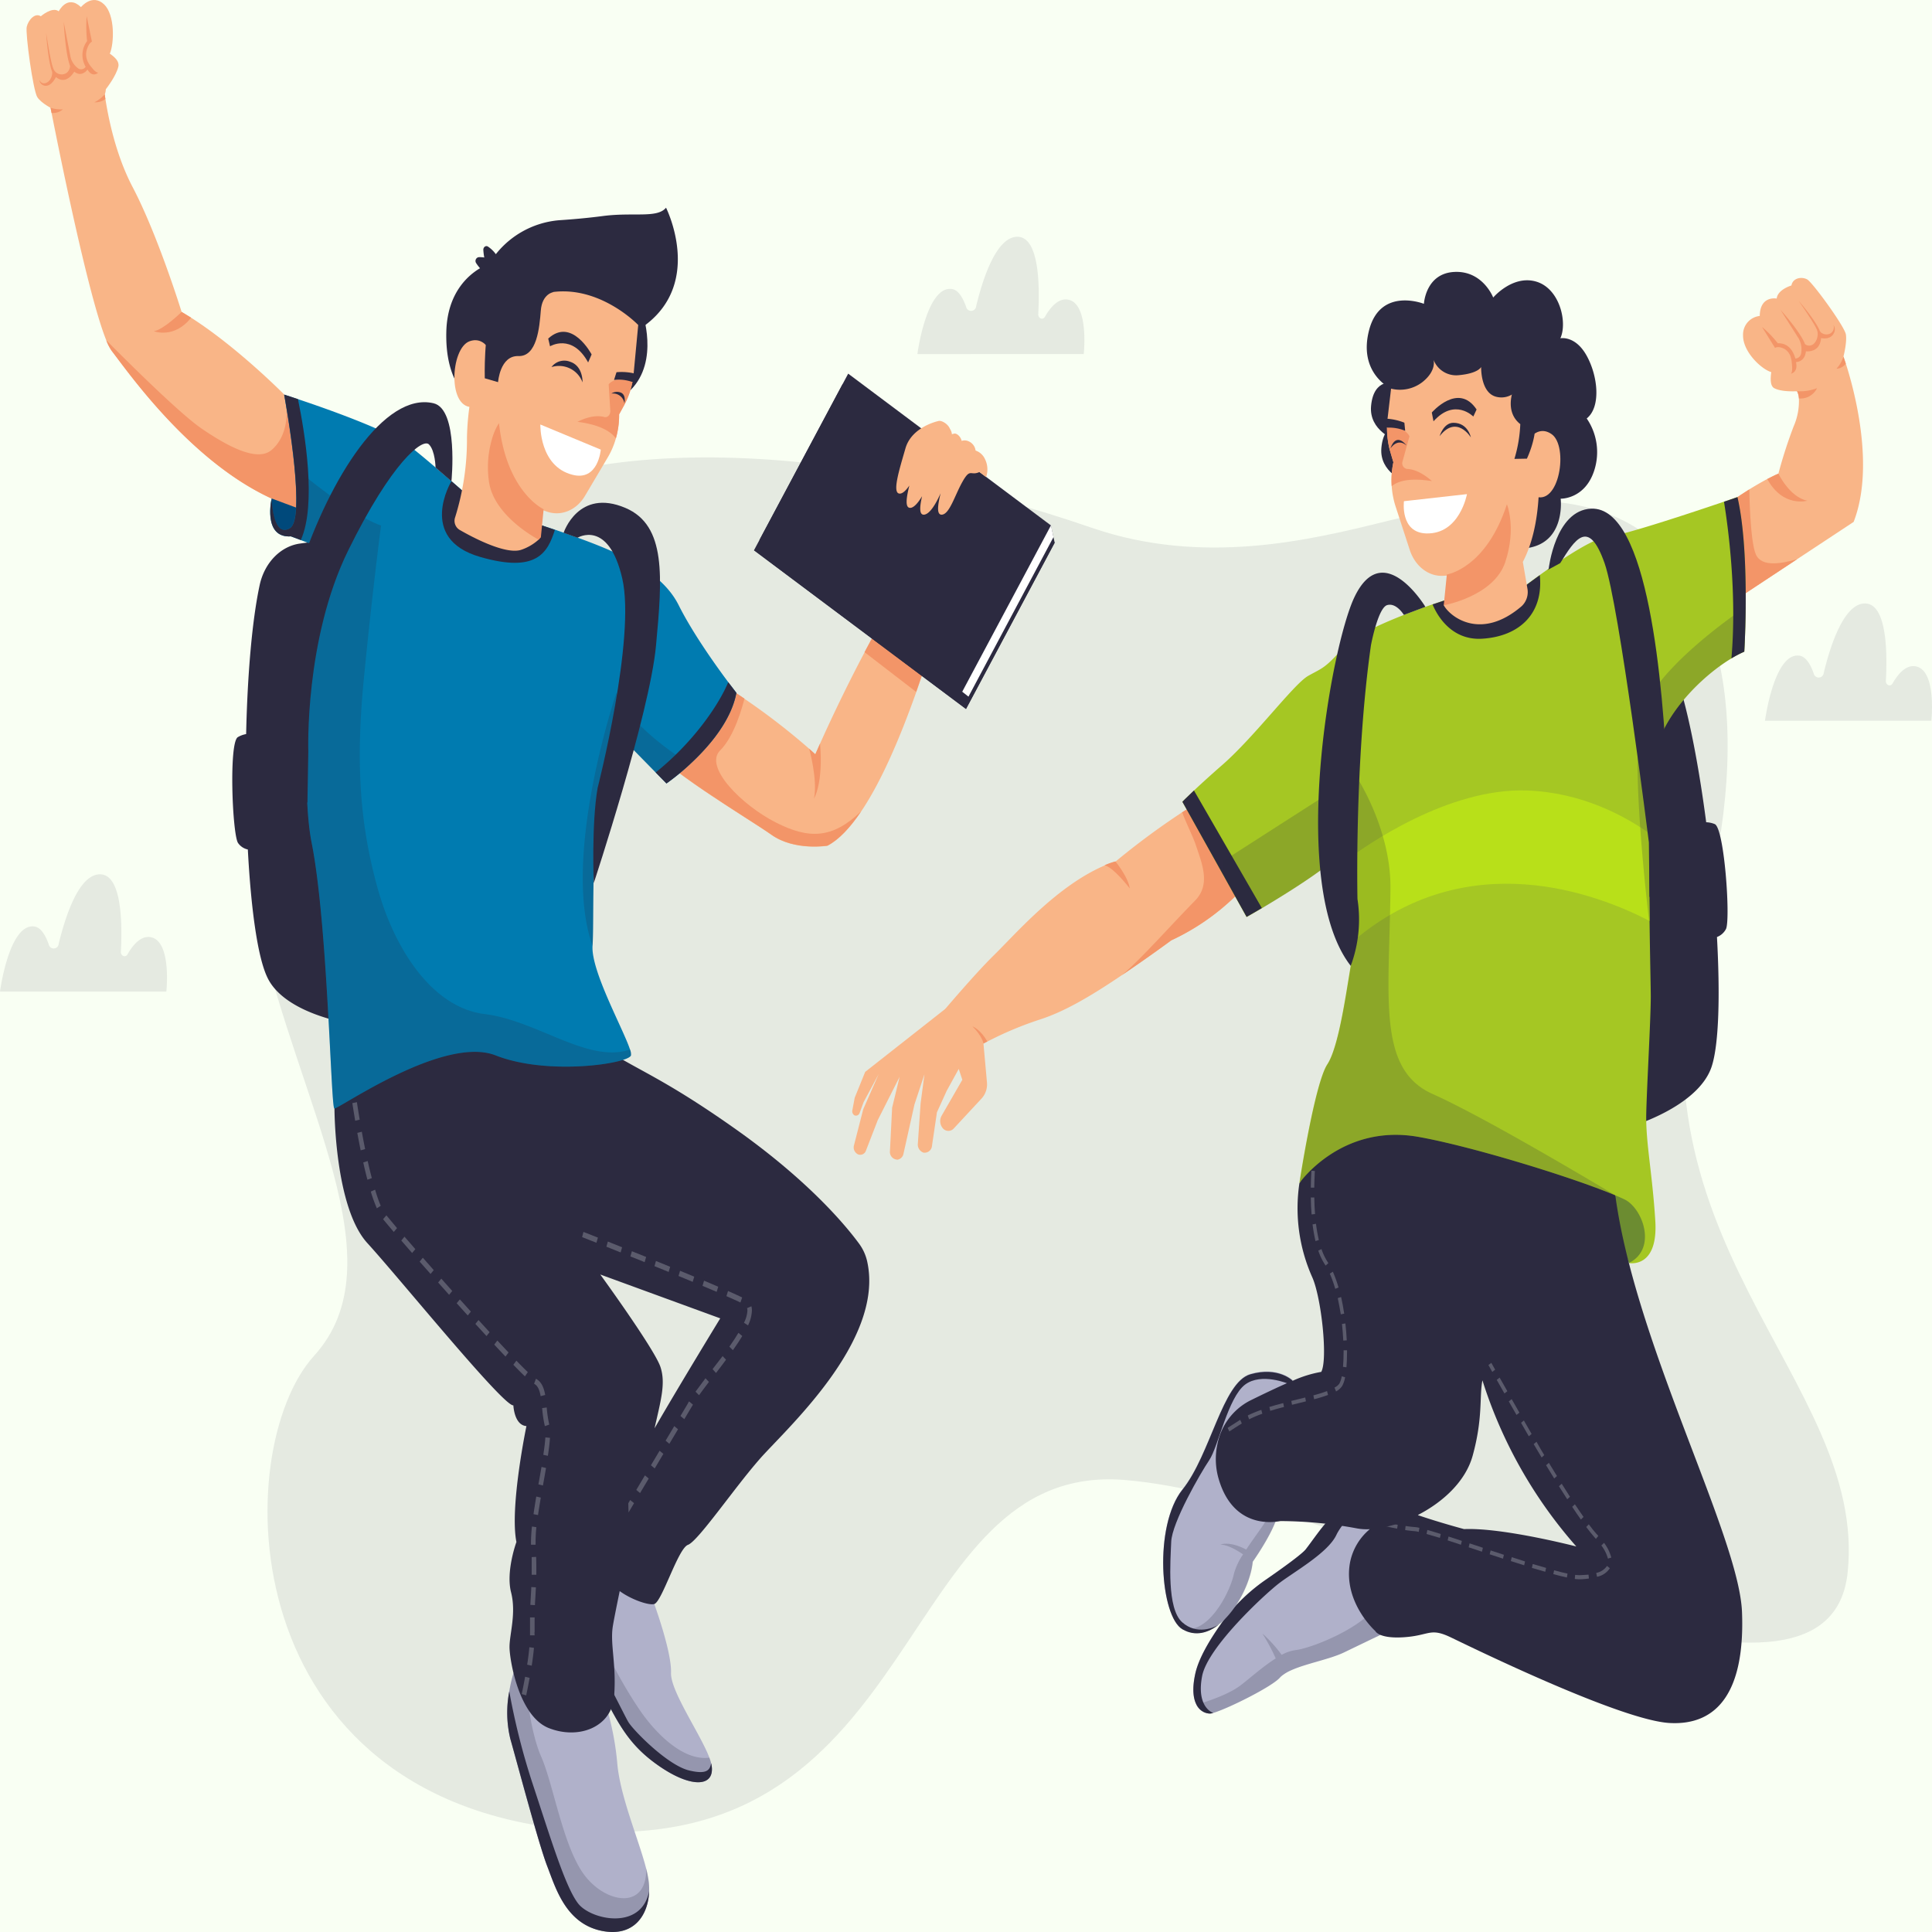 <svg xmlns="http://www.w3.org/2000/svg" viewBox="0 0 500 500"><defs><style>.cls-1{fill:#f9fff3;}.cls-2,.cls-5,.cls-7{fill:#2c2a40;}.cls-2{opacity:0.1;}.cls-3{fill:#f9b587;}.cls-4{fill:#f39568;}.cls-6{fill:#b0b1ca;}.cls-7{opacity:0.2;}.cls-8{fill:#6c8c31;}.cls-9{fill:none;}.cls-10{fill:#5b5b6c;}.cls-11{fill:#a5c723;}.cls-12{fill:#b8e019;}.cls-13{fill:#fff;}.cls-14{fill:#00497b;}.cls-15{fill:#007bb0;}</style></defs><g id="BACKGROUND"><rect class="cls-1" width="500" height="500"/></g><g id="OBJECTS"><path class="cls-2" d="M445,171.69c-10.63-48.91-49.43-45.87-86.19-36.8-19.77,4.89-47.46,11.64-76.36,1.67-62.19-21.48-133.71-26.84-169,0S57.1,195.73,67.26,240.91s36,85.79,14,110S59.69,466.63,150,473.76s81.33-95.52,141-90.75,182,74.25,187.18,23.87-61.23-86.31-37.43-170C445.4,220.31,449.87,194.05,445,171.69Z"/><path class="cls-2" d="M237.42,91.64s2.31-17.55,8.8-16.86c1.8.19,3,2.34,3.82,4.66a1.31,1.31,0,0,0,2.58-.16c1.71-7.12,5.23-18,10.67-18,5.63,0,5.82,12.44,5.41,20-.06,1.14,1.19,1.64,1.73.7,1.48-2.59,3.65-5.08,6.29-4.36,5.13,1.41,3.75,14,3.75,14Z"/><path class="cls-2" d="M0,256.62s2.31-17.55,8.8-16.86c1.79.19,3,2.35,3.82,4.66a1.3,1.3,0,0,0,2.57-.15c1.72-7.13,5.23-18,10.68-18,5.63,0,5.81,12.45,5.41,20-.07,1.14,1.18,1.65,1.73.7,1.48-2.59,3.65-5.08,6.28-4.36,5.14,1.41,3.76,14,3.76,14Z"/><path class="cls-2" d="M456.78,186.53s2.31-17.55,8.8-16.86c1.8.19,3,2.34,3.82,4.66a1.31,1.31,0,0,0,2.58-.15c1.71-7.13,5.23-18,10.67-18,5.63,0,5.82,12.44,5.41,20-.06,1.14,1.19,1.65,1.73.7,1.49-2.59,3.65-5.08,6.29-4.36,5.13,1.41,3.75,14,3.75,14Z"/><path class="cls-3" d="M319.65,232a60.11,60.11,0,0,1-16.54,11.37s-5.6,4.15-12.77,9h0c-8.44,5.7-15,9.47-21.19,11.47a90.41,90.41,0,0,0-13.4,5.6l-1.23.64h0c-3.48,1.86-5.56,3.24-5.56,3.24l-4.36-12.17s7.92-9.34,12.61-13.93c5.8-5.69,16.31-17.93,28.64-23.22h0a18.18,18.18,0,0,1,2.82-1,195.42,195.42,0,0,1,17.15-12.7,19.93,19.93,0,0,1,5.88-2.79S323.3,220.14,319.65,232Z"/><path class="cls-4" d="M292.38,229.93s-4.13-5.43-6.53-6h0a18.18,18.18,0,0,1,2.82-1S292,227,292.38,229.93Z"/><path class="cls-4" d="M319.65,232a60.11,60.11,0,0,1-16.54,11.37s-5.6,4.15-12.77,9c5-4.18,12.87-13.14,18.92-19.27,4.13-4.19,1.85-9.53.17-14.53-.7-2.08-2.52-5.7-3.37-8.07,0-.1-.16-.11-.24-.16a19.93,19.93,0,0,1,5.88-2.79S323.3,220.14,319.65,232Z"/><path class="cls-3" d="M254.1,265.42l1.32,14.66a5.43,5.43,0,0,1-1.32,4.14L246.88,292a1.88,1.88,0,0,1-3-.16h0a2.86,2.86,0,0,1-.19-3.09l5.36-9.3-.93-2.81L245,282.31l-2.52,5.55-1.28,8.65A1.92,1.92,0,0,1,239,298.3h0a2.21,2.21,0,0,1-1.46-2.36l.71-10.38,1-7.54-2.58,7.78-2.84,12.74a1.92,1.92,0,0,1-1.51,1.58h0a2,2,0,0,1-2-2.25l.56-11.19,1.94-8-5.65,11.19-3.06,7.9a1.56,1.56,0,0,1-2,1h0a2,2,0,0,1-1.09-2.4l2.38-9.29,4-9.11-3.89,7.24-1.05,2.84a1,1,0,0,1-1.31.61h0a1.24,1.24,0,0,1-.56-1.33l.61-3.24,2.71-6.69,20.77-16.33S248.18,259.68,254.1,265.42Z"/><path class="cls-4" d="M255.52,269.52l-1,.52h0s-.32-1.93-2.86-4.42C251.79,265.67,253.69,266.37,255.52,269.52Z"/><path class="cls-5" d="M446.7,240.39a4.39,4.39,0,0,1-2.35,2.11c.82,14.93.52,27.74-1.37,33.52-5.84,17.8-55.52,26.5-67.47,13.58s-18.45-98.26-2.35-111.73c12-10.05,37.24-11.69,49.25-11.87,5-.08,9.61,3.47,11.49,9,3,8.85,5.71,22.87,7.66,37.8a6.36,6.36,0,0,1,2.21.47C446.26,214.32,447.87,237.67,446.7,240.39Z"/><path class="cls-6" d="M355.51,416.53a18.6,18.6,0,0,0,2.53,6.21s-5.26,2.52-10.14,4.88c-3.72,1.8-9.81,2.87-13.75,4.65a10.71,10.71,0,0,0-2.48,1.49,4.91,4.91,0,0,0-.46.45c-2.18,2.4-13.61,8.07-17.22,9.09a3.52,3.52,0,0,1-.83.16,4,4,0,0,1-3.51-2.3h0c-.83-1.58-1.17-4.11-.3-8.06s3.59-8.46,6.3-12.35a46.85,46.85,0,0,1,11.77-11.81c4.2-2.9,9.49-6.68,10.52-8,3.3-4.29,6.25-9.25,10.93-11.44a9.41,9.41,0,0,1,4.32-.64,41.82,41.82,0,0,1,11,2.46S352.88,403.82,355.51,416.53Z"/><path class="cls-5" d="M353.19,388.83c-2.26,1.94-5.87,5.34-7.35,8.44-2.24,4.68-11,9.54-14.83,12.49s-18.46,16.53-19.9,24c-1.25,6.47,1.26,8.94,2.88,9.55a3.52,3.52,0,0,1-.83.16c-2.05,0-5.66-2-3.81-10.36.85-3.83,3.59-8.46,6.3-12.35a46.85,46.85,0,0,1,11.77-11.81c4.2-2.9,9.49-6.69,10.52-8,3.3-4.29,6.25-9.25,10.93-11.44A9.41,9.41,0,0,1,353.19,388.83Z"/><path class="cls-7" d="M358,422.74s-5.26,2.52-10.14,4.88c-3.72,1.8-9.81,2.87-13.75,4.65a10.71,10.71,0,0,0-2.48,1.49,4.91,4.91,0,0,0-.46.45c-2.18,2.4-13.61,8.07-17.22,9.09a3.52,3.52,0,0,1-.83.16,4,4,0,0,1-3.51-2.3h0s7.46-2,11.34-4.91c2.51-1.9,5.92-5,9.21-7.05a49.34,49.34,0,0,0-3.47-6.46,35.07,35.07,0,0,1,5,5.54,10.51,10.51,0,0,1,3.56-1.23c3.83-.41,15.89-5.16,20.18-10.52A18.6,18.6,0,0,0,358,422.74Z"/><path class="cls-6" d="M329.9,376c-.1,6.94,1.13,12.65.92,15-.39,4.39-6.63,13.18-6.63,13.18-.48,5-3.85,12.12-8.34,15.88h0l-.06,0-.15.11c-2.62,2.13-5.6,3.11-8.6,1.89a8.39,8.39,0,0,1-1-.49c-5.75-3.28-7.54-26.78,0-36.18,7.26-9.08,10.34-27.75,17.56-29.83s10.93,1.62,10.93,1.62c-.19.33-.38.67-.55,1A39.52,39.52,0,0,0,329.9,376Z"/><path class="cls-5" d="M334.53,357.33c-.19.33-.37.67-.55,1-.68-.3-7.53-3.15-11.75,0-4.44,3.35-6.93,16.07-9.27,19.54s-9.66,16.18-9.85,21.15-1.17,17.23,2.83,20.81c3.77,3.39,8.35,1.46,9.7.45-2.91,2.36-6.26,3.31-9.6,1.4-5.75-3.28-7.54-26.78,0-36.18,7.27-9.08,10.34-27.75,17.56-29.83S334.53,357.33,334.53,357.33Z"/><path class="cls-7" d="M330.82,391.09c-.36,4.05-5.69,11.83-6.53,13l-.06.1,0,.06c-.48,5-3.85,12.12-8.34,15.88h0l-.06,0-.15.11c-2.62,2.13-5.6,3.11-8.6,1.89a6.5,6.5,0,0,1,1.8-.7c5.12-1.24,9.52-9.64,10.49-14.24a16.88,16.88,0,0,1,2.34-4.92c-1.75-1.19-4.08-2.5-5.88-2.54,0,0,2.35-1,6.68,1.3,2.63-4,6-8.12,6.34-10,.6-3,1.09-15,1.09-15C329.8,383,331,388.69,330.82,391.09Z"/><path class="cls-3" d="M479.72,135.07l-14.64,9.66-14.78,9.76s-5.95-16-.64-25.84c0,0,1.24-.86,3.06-2,1.33-.83,3-1.8,4.65-2.69,1-.5,1.94-1,2.88-1.39a121.64,121.64,0,0,1,3.95-12.24,16.23,16.23,0,0,0,1.35-7.23,4.75,4.75,0,0,0-.47-1.86s7.61-4.54,12-9C477.08,92.3,486.45,117.73,479.72,135.07Z"/><path class="cls-4" d="M467.71,129.58s-6.27,1.86-10.34-5.61c1-.5,1.94-1,2.88-1.39C460.25,122.58,463.13,128.65,467.71,129.58Z"/><path class="cls-4" d="M465.08,144.73l-14.78,9.76s-5.95-16-.64-25.84c0,0,1.24-.86,3.06-2,0,0,.16,13.56,1.73,16.91S461.27,145.78,465.08,144.73Z"/><path class="cls-3" d="M477.08,92.3c-1.76,2.32-9.46,8.85-10.59,9.49-.39.22-.94-.06-1.48-.53-.52,0-4,.2-5.86-.81-1-.56-1-2.3-.75-4.15-2.5-.71-7.36-5.23-7.3-9.53a4.84,4.84,0,0,1,4.32-5c.07-5.37,4.39-4.5,4.39-4.5.22-2.34,3.81-3.39,3.81-3.39.36-2,2.7-2.34,4.09-1.56s9.66,12.14,10,14.22S477.08,92.3,477.08,92.3Z"/><path class="cls-4" d="M464.8,93.71c.6,2.69-1.31,3-1.31,3,.39-.36.36-1.5.25-2.49a7,7,0,0,0-.22-1.48h0a3.69,3.69,0,0,0-1.65-2.41c-1.71-.91-2.49-.29-2.49-.29L456,84.61a27.22,27.22,0,0,1,4.1,4.24c3-.14,4.15,2.5,4.54,3.94a1.58,1.58,0,0,0,1.49-1.33,5.78,5.78,0,0,0-.62-3.84l-4.72-7.44s6.44,7.11,6.59,9.89C467.54,93.75,464.8,93.71,464.8,93.71Z"/><path class="cls-4" d="M465.48,77.84s4.21,6,4.77,7.59-.34,3.55-1.44,3.9a1.66,1.66,0,0,1-1.72-.32v1.88s4.26.78,4.22-4C471.28,84.49,465.48,77.84,465.48,77.84Z"/><path class="cls-4" d="M471,85.78a2.23,2.23,0,0,0,2.27.69,1.8,1.8,0,0,0,1.21-2.38,2,2,0,0,1,.11,2.16c-.84,1.68-2.93,1.38-3.59,1.17Z"/><path class="cls-4" d="M470.25,100.45a4.72,4.72,0,0,1-4.7,2.66,4.75,4.75,0,0,0-.47-1.86A12.14,12.14,0,0,0,470.25,100.45Z"/><path class="cls-8" d="M421.56,326.87s-4.3-11.17-3.52-17.51,8,3.63,9,6.32S426.62,325.75,421.56,326.87Z"/><path class="cls-5" d="M367,392.1a31.83,31.83,0,0,1-12.45,3.63,24.29,24.29,0,0,1,8.51-4.64A21.57,21.57,0,0,1,367,392.1Z"/><path class="cls-9" d="M383.7,357.23c-.83,4.29.18,9.7-2.53,19.52-1.86,6.7-7.77,12.05-14.21,15.35,5.77,2,12,3.63,12,3.63,10.08-.42,29.09,4.49,29.09,4.49A119.39,119.39,0,0,1,383.7,357.23Z"/><path class="cls-5" d="M450.83,417.21c-.78-20.11-28.72-71.33-33.07-110.17l-17.52-7.49c-2.32-.79-1.31-.33-4.05-1.3,0,0-41.37-25.32-59.91,8a43.86,43.86,0,0,0,3.32,24.28c2.35,5.19,4.1,21.27,2.34,24.51a30.55,30.55,0,0,0-7.41,2.31c-3.11,1.27-7.91,3.59-11.15,5.19a16.16,16.16,0,0,0-8.32,11.24,18.21,18.21,0,0,0,.34,9c3.12,10.64,10.93,11.8,16,10.87a110.66,110.66,0,0,1,19.52,1.85,14.14,14.14,0,0,0,3.59.25,14.89,14.89,0,0,0-5.15,8.77c-1.76,10.17,6.55,17.57,6.55,17.57s.86,2.08,7.5,1.62,6.62-2.57,12.1.06,43.91,21.44,56.59,22.14S451.61,437.33,450.83,417.21Zm-71.92-21.48s-6.18-1.64-12-3.63c6.44-3.3,12.35-8.65,14.21-15.35,2.71-9.82,1.7-15.23,2.53-19.52a119.39,119.39,0,0,0,24.3,43S389,395.31,378.91,395.73Z"/><path class="cls-10" d="M336,362.11l-1.81.45.18,1,1.81-.45,1.8-.44-.19-1Z"/><path class="cls-10" d="M317.71,369.53l.44.93c1.06-.7,2.14-1.4,3.23-2.07l-.42-.94C319.87,368.13,318.78,368.83,317.71,369.53Z"/><path class="cls-10" d="M328.51,364.12l.23,1c1.05-.33,2.21-.66,3.56-1l-.2-1C330.74,363.46,329.57,363.79,328.51,364.12Z"/><path class="cls-10" d="M347.64,346.94l.9-.06c-.07-1.45-.19-2.92-.35-4.37l-.89.13C347.46,344.07,347.57,345.52,347.64,346.94Z"/><path class="cls-10" d="M340.28,303.05l-.89-.07c-.09,1.48-.14,2.95-.15,4.38l.89,0C340.15,306,340.2,304.51,340.28,303.05Z"/><path class="cls-10" d="M347,340.15l.88-.18c-.22-1.5-.49-2.94-.8-4.3l-.87.28C346.49,337.28,346.75,338.69,347,340.15Z"/><path class="cls-10" d="M322.92,366.32l.35,1a30.09,30.09,0,0,1,3.42-1.45l-.26-1A31.6,31.6,0,0,0,322.92,366.32Z"/><path class="cls-10" d="M346.61,358.1a3.3,3.3,0,0,1-1.24,1l.4,1a4.37,4.37,0,0,0,1.57-1.39,7.13,7.13,0,0,0,.77-2.28l-.87-.25A5.92,5.92,0,0,1,346.61,358.1Z"/><path class="cls-10" d="M346.41,333.2a32,32,0,0,0-1.47-4.08l-.79.5a30.65,30.65,0,0,1,1.41,3.93Z"/><path class="cls-10" d="M340.14,309.9l-.9,0c0,1.53.09,3,.2,4.39l.89-.09C340.23,312.86,340.16,311.41,340.14,309.9Z"/><path class="cls-10" d="M348.61,349.45h-.89v.47c0,1.39-.05,2.67-.15,3.82l.89.11c.1-1.18.15-2.5.15-3.93Z"/><path class="cls-10" d="M341.32,320.91a37.5,37.5,0,0,1-.74-4.2l-.89.16a42.47,42.47,0,0,0,.76,4.33Z"/><path class="cls-10" d="M342,323.26l-.83.4a16,16,0,0,0,1.68,3.54l.21.33.72-.63-.22-.35A14.82,14.82,0,0,1,342,323.26Z"/><path class="cls-10" d="M339.9,361.12l.2,1a36.9,36.9,0,0,0,3.6-1.11l-.27-1C342.5,360.37,341.38,360.72,339.9,361.12Z"/><path class="cls-10" d="M386.2,355.05c-.63-1.13-1-1.78-1-1.78l.75-.57,1,1.77Z"/><path class="cls-10" d="M369.19,397c.95.27,2.07.61,3.45,1l.23-1c-1.38-.44-2.52-.78-3.47-1.05Z"/><path class="cls-10" d="M363.77,394.93l-.12,1.05c.91.14,1.72.23,2.41.28a6.9,6.9,0,0,1,1.11.19l.17-1.05a8.21,8.21,0,0,0-1.23-.2C365.44,395.15,364.65,395.06,363.77,394.93Z"/><path class="cls-10" d="M374.65,398.65l3.44,1.13.24-1-3.45-1.13Z"/><polygon class="cls-10" points="380.09 400.44 383.53 401.58 383.77 400.56 380.33 399.42 380.09 400.44"/><path class="cls-10" d="M385.53,402.25l3.44,1.13.24-1-3.44-1.13Z"/><path class="cls-10" d="M399.65,376.58c-.69-1.15-1.38-2.31-2-3.45l-.74.6,2.06,3.47Z"/><path class="cls-10" d="M417,403.1a10.6,10.6,0,0,0-1.88-3.81l-.69.68a9.74,9.74,0,0,1,1.7,3.4Z"/><path class="cls-10" d="M402.94,382l-2.09-3.42-.73.62c.7,1.15,1.4,2.3,2.1,3.43Z"/><path class="cls-10" d="M358.12,394.5l-.06.36c1.25.3,2.44.56,3.52.76l.15-1-1.64-.34C359.43,394.34,358.78,394.42,358.12,394.5Z"/><path class="cls-10" d="M387.35,357.11l2,3.52.75-.59-2-3.52Z"/><path class="cls-10" d="M408.88,407.65a7.35,7.35,0,0,1-1.23-.08l-.1,1.06a10.94,10.94,0,0,0,1.16.08h.19c.84,0,1.61-.1,2.31-.19l-.1-1C410.44,407.56,409.68,407.62,408.88,407.65Z"/><path class="cls-10" d="M413.18,397c-.58-.66-1.26-1.5-2-2.51l-.67.7c.77,1,1.47,1.9,2.07,2.57l.43.5.63-.76C413.48,397.28,413.33,397.12,413.18,397Z"/><path class="cls-10" d="M409.82,392.58c-.69-1-1.45-2.08-2.24-3.27l-.7.65c.8,1.21,1.55,2.32,2.25,3.3Z"/><path class="cls-10" d="M403.45,384.63c.75,1.19,1.47,2.32,2.15,3.38l.71-.65c-.68-1.05-1.4-2.18-2.14-3.37Z"/><path class="cls-10" d="M413.1,407.07l.21,1a5.15,5.15,0,0,0,3.32-2.22l-.74-.59A4.38,4.38,0,0,1,413.1,407.07Z"/><path class="cls-10" d="M391,404c1.17.38,2.32.75,3.45,1.1l.23-1-3.44-1.1Z"/><path class="cls-10" d="M402,407.38c1.34.37,2.52.66,3.51.87l.16-1c-1-.21-2.15-.5-3.47-.86Z"/><path class="cls-10" d="M393.65,368.22c.66,1.14,1.33,2.31,2,3.49l.73-.61-2-3.48Z"/><path class="cls-10" d="M393.22,365.59c-.7-1.22-1.37-2.39-2-3.5l-.75.59,2,3.5Z"/><path class="cls-10" d="M396.45,405.77l3.46,1,.22-1c-1.06-.31-2.22-.65-3.46-1Z"/><path class="cls-5" d="M367,392.1a31.83,31.83,0,0,1-12.45,3.63,24.29,24.29,0,0,1,8.51-4.64A21.57,21.57,0,0,1,367,392.1Z"/><path class="cls-11" d="M451.78,157.09c-.06,6.7-.36,11.56-.36,11.56a29.07,29.07,0,0,0-3.33,1.74c-7.72,4.64-17.32,14.31-19.65,24.16-.93,3.92-1.36,12-1.52,21.17-.14,7.4-.1,15.48,0,22.62,0,.38,0,.77,0,1.15.12,9,.3,16.34.3,18.42,0,5.77-1,22.89-1.17,30.28s1.56,15.26,2.34,27.75-6.83,10.93-6.83,10.93c7.41-3.7,3.57-14.22-1.17-16.48-.71-.34-1.52-.7-2.44-1.08h0c-11.33-4.76-37.6-12.78-51-15.11-19.94-3.46-30.68,12-30.68,12s3.91-25.67,7.23-30.75,5.26-21.74,6.63-28.67a22.32,22.32,0,0,0,.32-3.45c.19-6.21-.95-16-1.62-21-.27-2-.46-3.28-.46-3.28-2,3.93-15.11,12-21.82,16-2.37,1.4-3.94,2.28-3.94,2.28l-5.56-10L306,207.5s.73-.79,3-2.92c1.63-1.52,4-3.71,7.53-6.79,8.38-7.4,18.34-20.81,22.05-22.89s4.29-1.85,9.17-7.4c3.42-3.89,15.84-8.61,22.95-11.08,3-1,5.09-1.69,5.09-1.69a19.31,19.31,0,0,0,16.54-1.34s2.6-2,6.12-4.54c5.7-4.1,13.83-9.52,17.21-9.83,4.28-.4,22.68-6.53,30.46-9.17l3.49-1.2C451.53,136.85,451.85,148.48,451.78,157.09Z"/><path class="cls-5" d="M383.55,165.3c-8.42.5-12-6.89-12.8-8.88,3-1,5.09-1.69,5.09-1.69a19.31,19.31,0,0,0,16.54-1.34s2.6-2,6.12-4.54C399.52,159,393,164.74,383.55,165.3Z"/><path class="cls-5" d="M326.56,235c-2.37,1.4-3.94,2.28-3.94,2.28L306,207.5s.73-.79,3-2.92Z"/><path class="cls-5" d="M451.42,168.65a29.07,29.07,0,0,0-3.33,1.74c1.45-16.78-.81-33.69-1.92-40.54l3.49-1.2C453,143.22,451.42,168.65,451.42,168.65Z"/><path class="cls-12" d="M426.9,238.34c-13.68-7.1-47-19.81-76.44,5,.19-6.21-.95-16-1.62-21,4.46-3.34,25.88-18.51,46.38-17.76,14.11.51,25.21,6.54,31.7,11.14C426.78,223.12,426.82,231.2,426.9,238.34Z"/><path class="cls-5" d="M360.91,99.08s-5.41-1.44-6.08,6c-.57,6.39,6.27,8.78,6.27,8.78S363.29,103,360.91,99.08Z"/><path class="cls-5" d="M363.58,109.9s-5.41-1.45-6.08,6c-.57,6.39,6.27,8.78,6.27,8.78S366,113.84,363.58,109.9Z"/><path class="cls-5" d="M360,100.58s-8.61-3.92-5.67-15.17,14.18-6.78,14.18-6.78.41-7.84,7.82-8.25S386.44,77,386.44,77s5-5.9,11.1-4.13,8.17,10.53,6.28,14.68c0,0,3.87-.82,6.82,4.53s3.7,13.28,0,16.22a15.41,15.41,0,0,1,2,13.29c-2.37,7.66-8.74,7.47-8.74,7.47s1.22,10-6.95,12.41-7.41-6.18-7.41-6.18S375.23,96.13,360,100.58Z"/><path class="cls-3" d="M394.11,145.42l1.18,6.87a5,5,0,0,1-1.49,4.59c-10.49,9-18.48,2.82-20.16-.24,1.26-1.41,23.78-26.66,24.14-40.85C397.78,115.79,400.37,133.45,394.11,145.42Z"/><path class="cls-3" d="M360.61,119.63a22.22,22.22,0,0,0,.57,11.45l3.67,11.26c1.37,4.18,4.84,6.88,8.62,6.68a26.55,26.55,0,0,0,15.16-5.36c9.49-7.48,9.52-24.66,9.52-24.66s-.78-17.43-13-24-24.62,1.13-24.62,1.13l-1.43,12.19c-.08.68-.12,1.37-.14,2a22.32,22.32,0,0,0,.89,6.76Z"/><path class="cls-5" d="M370.55,106.76s6.87-7.94,11.59-.78l-.85,1.82s-4.78-4.92-10.3,1.23Z"/><path class="cls-4" d="M360.61,119.63a21.89,21.89,0,0,0-.44,6.2c1.47-1.24,4.43-2.28,10.4-1.32,0,0-3.2-3.07-6.39-3.14a1.49,1.49,0,0,1-1.19-2l1.78-6.47a4,4,0,0,0-2-1.78,20,20,0,0,0-3.8-.8,22.32,22.32,0,0,0,.89,6.76Z"/><path class="cls-5" d="M359.27,108.39a15,15,0,0,1,4.18,1l.21,2.11a10.6,10.6,0,0,0-4.37-.83,1.11,1.11,0,0,1-1.12-1.19v0A1,1,0,0,1,359.27,108.39Z"/><path class="cls-13" d="M363.34,129.71l16.31-1.83s-1.88,10.43-10.55,10.17C362.3,137.84,363.34,129.71,363.34,129.71Z"/><path class="cls-4" d="M374.44,148.68s10.11-1.49,15.55-18.18c0,0,2.52,6.15-.44,15s-15.91,11.15-15.91,11.15Z"/><path class="cls-3" d="M394,116.17s3.07-6.93,7.55-3.82,2,19-4.52,16S394,116.17,394,116.17Z"/><path class="cls-5" d="M372.57,112.88s1-3.45,3.56-3.46c3.8,0,4.53,3.78,4.53,3.78S377,107.19,372.57,112.88Z"/><path class="cls-5" d="M364,115.28s-2.61-3.69-4.17.79C359.85,116.07,361.6,113.21,364,115.28Z"/><path class="cls-5" d="M360,100.58a9.49,9.49,0,0,0,8.16-1.73c3.74-3,2.83-5.76,2.83-5.76a6.27,6.27,0,0,0,6.58,4c5.05-.46,5.75-2.12,5.75-2.12s-.21,6.7,3.92,7.72,6.63-3,6.63-3-18.36-19.16-24.67-14S357.46,93.53,360,100.58Z"/><path class="cls-5" d="M391.71,100.7s-2.5,5.74,1.74,9.06a35.88,35.88,0,0,1-1.52,9l3.23-.06s2.37-4.9,2.14-9.1S397.05,99,391.71,100.7Z"/><path class="cls-4" d="M477.08,92.3a8.26,8.26,0,0,1-1.8,3.12,3.11,3.11,0,0,0,2.41-1.32Z"/><path class="cls-11" d="M315.79,420.21l.06-.06h0Z"/><path class="cls-7" d="M418,309.31c-11.33-4.76-37.6-12.78-51-15.11-19.94-3.46-30.68,12-30.68,12s3.91-25.67,7.23-30.75,5.26-21.74,6.63-28.67a22.32,22.32,0,0,0,.32-3.45c.19-6.21-.95-16-1.62-21-.27-2-.46-3.28-.46-3.28-2,3.93-15.11,12-21.82,16-2.37,1.4-3.94,2.28-3.94,2.28l-5.56-10L316.3,223s14.57-9.36,34.62-22.2c0,0,9.07,13.53,8.93,29.14-.25,27.76-3.62,46.7,10.9,53.18C384.81,289.38,416,308.14,418,309.31Z"/><path class="cls-7" d="M451.78,157.09c-.06,6.7-.36,11.56-.36,11.56a29.07,29.07,0,0,0-3.33,1.74c-7.72,4.64-17.32,14.31-19.65,24.16-.93,3.92-1.36,12-1.52,21.17-.14,7.4-.1,15.48,0,22.62,0,.38,0,.77,0,1.15,0,0-5.16-41.7-2.24-54S451.25,157.45,451.78,157.09Z"/><path class="cls-5" d="M354.8,167c-4.27,30.05-3.49,65.66-3.49,65.66a34.49,34.49,0,0,1-1.74,17.3c-16.28-20.85-5.09-83,1-95.51,7.43-15.41,18.32,2.6,18.32,2.6l-5.57,2.09s-1.93-3.23-4.32-2.54S354.8,167,354.8,167Z"/><path class="cls-5" d="M400.8,147.22s1.67-15.19,11-15.58c14.83-.62,18.56,45.57,19.73,70.54s-4.64,30-4.64,30L426.73,218s-7.67-61.45-11.47-72.26c-4.17-11.85-7.74-6-11.48,0l-3.34,1.82"/><path class="cls-3" d="M76.62,131.45c-24-7.37-42.72-34.16-47.69-40.62a12.15,12.15,0,0,1-1.43-2.78h0c-4.75-11.68-12.43-50.1-14.15-58.8-.11-.59-.2-1-.26-1.35L13,27.47l13.64-7.06s1.11,15.49,7.68,28S47,80.72,47,80.72c12.84,7.48,26.57,21.4,26.57,21.4C80.69,119.92,76.62,131.45,76.62,131.45Z"/><path class="cls-4" d="M76.62,131.45c-24-7.37-42.72-34.16-47.69-40.62a12.15,12.15,0,0,1-1.43-2.78c.27.28,18,18.3,24.67,22.86s14.33,8.69,18.06,5.59,4.79-9,3.29-14.38C80.69,119.92,76.62,131.45,76.62,131.45Z"/><path class="cls-3" d="M13.84,28.29c2.63-.11,11.8-2.91,12.94-3.52.4-.22.56-.89.61-1.68.35-.46,2.68-3.48,3.24-5.85.3-1.3-.83-2.4-2.2-3.35,1.14-2.72,1.35-10-1.47-12.74-3.08-2.94-6,.69-6,.69C17.41-1.55,15.2,2.93,15.2,2.93c-1.66-1.31-4.64,1.28-4.64,1.28-1.52-1-3.25,1-3.64,2.72S8.56,23.5,9.67,25.17,13.84,28.29,13.84,28.29Z"/><path class="cls-4" d="M22.64,18c1.35,2.28,2.8.77,2.8.77-.47.12-1.19-.64-1.76-1.38a5.52,5.52,0,0,1-.81-1.15h0a4.32,4.32,0,0,1-.5-3c.52-2.14,1.42-2.45,1.42-2.45L22.43,4.18a35.54,35.54,0,0,0,.11,6.45,6,6,0,0,0-.37,6.66,1.4,1.4,0,0,1-1.82.49,5.12,5.12,0,0,1-2.09-3L16.49,5.68S17,16.1,18.65,18C20.91,20.56,22.64,18,22.64,18Z"/><path class="cls-4" d="M11.94,8.47s1.15,7.65,1.84,9.2a2.29,2.29,0,0,0,3.45,1.2,2.39,2.39,0,0,0,.9-1.77l1.22,1.21s-2.23,4.37-5.3,1.25C12.51,18,11.94,8.47,11.94,8.47Z"/><path class="cls-4" d="M13.51,18.61a3.2,3.2,0,0,1-1,2.51c-1.11.82-1.92.41-2.32-.44a1.68,1.68,0,0,0,1.33,1.49c1.63.32,2.78-1.78,3.07-2.5Z"/><path class="cls-4" d="M16.29,28.29a4,4,0,0,1-2.95.95c-.11-.59-.2-1-.26-1.35A8.83,8.83,0,0,0,16.29,28.29Z"/><path class="cls-4" d="M27.1,24.41a8.48,8.48,0,0,1-2.7,2.07,4.41,4.41,0,0,0,2.88-.85Z"/><path class="cls-4" d="M47,80.72s-4.58,4.54-7.17,5c0,0,5.23,2.07,9.63-3.5Z"/><path class="cls-5" d="M61.57,218.11a4.11,4.11,0,0,0,2.57,1.74c.79,14.93,2.46,27.59,5,33,7.71,16.78,57.93,17.89,68.38,3.26S145.19,155.9,127.77,145c-13-8.16-38.19-6-50.12-4.33-5,.68-9.15,4.9-10.43,10.66-2,9.23-3.19,23.54-3.52,38.65a6.39,6.39,0,0,0-2.15.79C59.2,192.19,60.12,215.6,61.57,218.11Z"/><path class="cls-3" d="M249.93,135s-3.83,16.85-9.9,35.54c-.92,2.83-1.89,5.7-2.9,8.56-4.13,11.64-9,23.12-14.29,30.94-2.81,4.17-5.73,7.3-8.7,8.85,0,0-8.51,1.41-14.49-2.83s-29.26-17.93-32.1-23.82c0,0,9-15.05,17.47-16.4,0,0,3.16,1.93,7.64,5a173.51,173.51,0,0,1,16.76,12.94l1.58,1.44s.44-1,1.23-2.77c2-4.48,6.32-13.81,11.54-23.66,1.12-2.11,2.27-4.25,3.46-6.36L228,161c9.26-16.28,10.46-28.17,10.46-28.17S247.4,132,249.93,135Z"/><path class="cls-4" d="M240,170.51c-.92,2.83-1.89,5.7-2.9,8.56l-13.36-10.29c1.12-2.11,2.27-4.25,3.46-6.36Z"/><path class="cls-4" d="M222.84,210c-2.81,4.17-5.73,7.3-8.7,8.85,0,0-8.51,1.41-14.49-2.83s-29.26-17.93-32.1-23.82c0,0,9-15.05,17.47-16.4,0,0,3.16,1.93,7.64,5-.52,2.11-2.58,9.72-6.28,13.4-4.33,4.29,5.67,14.2,14.33,18.62S215.4,217.08,222.84,210Z"/><path class="cls-4" d="M210.66,206.66c1-4.84-1.24-12.89-1.24-12.89l1.58,1.44s.44-1,1.23-2.77C213.11,202.75,210.66,206.66,210.66,206.66Z"/><path class="cls-6" d="M170.87,457.25c-8-5.43-10.75-10.85-15.52-20.29-2.84-5.6-5.47-10.29-7.14-13.17a7.62,7.62,0,0,1-.34-6.73l.22-.51c1.87-4.19,5-10.1,7.66-10.25l3,1.95L169.28,415s4.58,12.47,4.38,17.91c-.17,4.75,7.57,15.76,9.92,21.95.19.53.35,1,.47,1.46a7,7,0,0,1,.16.91C184.77,462.48,178.84,462.67,170.87,457.25Z"/><path class="cls-5" d="M170.87,457.25c-8-5.43-10.75-10.85-15.52-20.29-2.84-5.6-5.47-10.29-7.14-13.17a7.62,7.62,0,0,1-.34-6.73l.22-.51a30.38,30.38,0,0,0,4.42,10.86c3.58,4.95,8.84,16.1,10.09,18.22s10.15,11.22,15.74,12.56c4.54,1.09,5.36-.06,5.71-1.85a7,7,0,0,1,.16.91C184.77,462.48,178.84,462.67,170.87,457.25Z"/><path class="cls-7" d="M170.87,457.25c-8-5.43-10.75-10.85-15.52-20.29-2.84-5.6-5.47-10.29-7.14-13.17a7.62,7.62,0,0,1-.34-6.73l.22-.51c1.87-4.19,5-10.1,7.66-10.25l3,1.95s-5.93,6.3-4,13.26S163,439,166.28,443.57s10.29,12.24,17.3,11.31c.19.53.35,1,.47,1.46a7,7,0,0,1,.16.91C184.77,462.48,178.84,462.67,170.87,457.25Z"/><path class="cls-6" d="M168,489.37c-.19,6.26-3.94,12-12.24,10.34-9.34-1.89-11.95-11.09-14.14-16.75s-7.37-25.24-9.56-33a29,29,0,0,1-.26-12.23,37.09,37.09,0,0,1,1.11-4.78l3.37.61L155.35,437a73.71,73.71,0,0,1,4.38,19.11c.68,8.68,5.58,19.94,7.49,27.45h0a27.15,27.15,0,0,1,.67,3.44A17.45,17.45,0,0,1,168,489.37Z"/><path class="cls-7" d="M168,489.37c-.19,6.26-3.94,12-12.24,10.34-9.34-1.89-11.95-11.09-14.14-16.75s-7.37-25.24-9.56-33a29,29,0,0,1-.26-12.23,37.09,37.09,0,0,1,1.11-4.78l3.37.61c-.32,3.92,1.11,15,3.75,21,3.28,7.43,5.73,23.76,11.44,31s16,8.61,15.76-2a27.15,27.15,0,0,1,.67,3.44A17.45,17.45,0,0,1,168,489.37Z"/><path class="cls-5" d="M168,489.37c-.19,6.26-3.94,12-12.24,10.34-9.34-1.89-11.95-11.09-14.14-16.75s-7.37-25.24-9.56-33a29,29,0,0,1-.26-12.23,178.73,178.73,0,0,0,5.92,23.53c4.78,14.45,8.59,27.14,11.92,31.39S166.08,499.7,168,489.37Z"/><path class="cls-14" d="M70.29,129l7.48,2.79s-1.26,6.26-3.43,6.26S69.64,136.7,70.29,129Z"/><path class="cls-9" d="M170.87,353.7c1.45,4.29.1,8.77-1.5,15.94,6.37-11,17-28.45,17-28.45l-31.05-11.35S169.28,349,170.87,353.7Z"/><path class="cls-5" d="M224.42,326.44a12.23,12.23,0,0,0-2.08-4.57c-3.22-4.39-12.71-16-31.76-29.51-24.28-17.21-28.87-15.8-41-26.41,0,0-41.53-5.54-58.58,14-.17.2-.35.4-.52.61a27.81,27.81,0,0,0-3.92,6.31s0,25.52,8.51,34.84,35.2,42.27,37.79,42c0,0,.2,5.12,3.38,5.36,0,0-4.38,21-2.59,30,0,0-2.78,7.54-1.39,13s-.4,10.85-.4,14.15,2.39,17.93,10.16,21,16.32-.24,16.92-8.26-1-13.21-.4-17.69c.16-1.22.87-4.78,1.84-9.5,2.87,2.13,7.39,3.73,8.91,3.36,2-.47,6.17-14.39,8.76-15.33s11.75-14.39,18.32-21.93C202.65,370.52,229.06,347.27,224.42,326.44Zm-69.07,3.4,31.05,11.35s-10.66,17.45-17,28.45c1.6-7.17,2.95-11.66,1.5-15.94C169.28,349,155.35,329.84,155.35,329.84Z"/><path class="cls-10" d="M91.89,282.1l-1.17.23c-.11-.78-.2-1.38-.25-1.77.17-.21.35-.41.52-.61l.59-.11S91.69,280.68,91.89,282.1Z"/><path class="cls-10" d="M92.36,285.24l-1.17.25c.23,1.53.48,3.06.73,4.55l1.17-.27C92.84,288.29,92.6,286.76,92.36,285.24Zm1.28,7.65-1.17.3c.29,1.57.58,3.09.87,4.52l1.16-.33C94.21,296,93.92,294.45,93.64,292.89Zm1.52,7.58-1.15.37c.35,1.6.72,3.11,1.08,4.47l1.14-.42C95.87,303.54,95.51,302.06,95.16,300.47Zm1.92,7.42-1.12.49a38.92,38.92,0,0,0,1.57,4.33l1-.66A37.27,37.27,0,0,1,97.08,307.89Zm2.93,6.63-.87,1c.59.72,1.52,1.84,2.77,3.31l.84-1C101.51,316.34,100.58,315.24,100,314.52Zm4.67,5.53-.83,1,2.8,3.23.84-1Q106,321.55,104.68,320.05Zm4.75,5.45-.83,1,2.83,3.2.82-1Zm4.78,5.41-.82,1,2.84,3.19.81-1Zm4.8,5.37-.82,1,2.86,3.16.81-1C120.92,338.4,120,337.35,119,336.28Zm4.83,5.35-.81,1,2.88,3.14.8-1Zm4.87,5.3-.8,1.05c1,1.09,2,2.13,2.91,3.1l.79-1.06Zm4.93,5.21-.79,1.06c1.2,1.24,2.21,2.25,3,3l.75-1.1C135.82,354.36,134.82,353.36,133.64,352.14Zm5.06,4.68-.48,1.3c.87.45,1.38,1.41,1.7,3.2l1.18-.3C140.82,359.5,140.3,357.66,138.7,356.82Zm2.79,7.43-1.18.17a31.38,31.38,0,0,0,.7,4.66l1.14-.4A30.87,30.87,0,0,1,141.49,364.25Zm-.35,7.75c-.07,1.17-.25,2.65-.53,4.51l1.18.25c.29-1.91.47-3.43.54-4.65Zm-1,7.64c-.2,1.16-.41,2.37-.63,3.59l-.17.93,1.17.29.17-.93c.22-1.22.43-2.43.63-3.6Zm-1.35,7.66c-.3,1.78-.53,3.23-.72,4.56l1.17.24c.19-1.32.42-2.75.72-4.52Zm.06,7.94-1.18-.18a38.47,38.47,0,0,0-.25,4.08c0,.22,0,.43,0,.64l1.19,0c0-.19,0-.39,0-.59A37.61,37.61,0,0,1,138.81,395.24Zm-.06,7.68-1.19.06c0,.78,0,1.59,0,2.42s0,1.4,0,2.15l1.2,0c0-.77,0-1.48,0-2.19S138.78,403.72,138.75,402.92Zm-1.3,7.81c0,.83-.08,1.65-.12,2.47s-.08,1.43-.11,2.14l1.19.07c0-.7.07-1.41.11-2.13s.09-1.64.13-2.48Zm.87,11.69c0-.73,0-1.47,0-2.29,0-.51,0-1,0-1.54l-1.19,0c0,.53,0,1.06,0,1.58,0,.84,0,1.61,0,2.36,0,.23,0,.46,0,.7h1.19C138.34,422.92,138.33,422.66,138.32,422.42ZM137,426.3c-.12,1.33-.31,2.85-.57,4.52l1.18.26c.26-1.71.46-3.26.58-4.62Zm-1.1,7.64c-.26,1.42-.55,2.93-.88,4.48l1.16.34c.33-1.56.63-3.09.89-4.52Z"/><path class="cls-10" d="M150.65,320.16l3.7,1.47.39-1.34L151,318.82Z"/><path class="cls-10" d="M161,322.79l-3.69-1.48-.38,1.34,3.69,1.48Z"/><polygon class="cls-10" points="168.46 379.21 169.44 380.03 171.68 376.26 170.7 375.45 168.46 379.21"/><polygon class="cls-10" points="164.67 385.59 165.65 386.4 167.89 382.64 166.91 381.82 164.67 385.59"/><path class="cls-10" d="M162.6,389.06c0,.79.06,1.57.07,2.36l1.42-2.4-1-.82Z"/><path class="cls-10" d="M167.22,325.3l-3.69-1.48-.38,1.34,3.68,1.48Z"/><path class="cls-10" d="M185.88,333l-3.67-1.56-.4,1.34,3.66,1.55Z"/><path class="cls-10" d="M173.44,327.84l-3.68-1.5-.38,1.34c1.22.49,2.45,1,3.67,1.5Z"/><path class="cls-10" d="M184.41,354.33l.89,1c.79-1,1.71-2.24,2.6-3.44l-.89-.93C186.12,352.11,185.2,353.3,184.41,354.33Z"/><path class="cls-10" d="M188.76,348.52l.91.91c1-1.38,1.77-2.57,2.43-3.67l-1-.82C190.49,346,189.71,347.17,188.76,348.52Z"/><path class="cls-10" d="M192.07,335.78c-.87-.42-2.1-1-3.66-1.67l-.41,1.33c1.54.68,2.76,1.23,3.62,1.65Z"/><path class="cls-10" d="M194.46,338.07l-1.12.47a2.31,2.31,0,0,1,.09.67,8,8,0,0,1-.89,3.12l1.05.68a9.44,9.44,0,0,0,1-3.8A3.79,3.79,0,0,0,194.46,338.07Z"/><polygon class="cls-10" points="172.26 372.84 173.23 373.66 175.47 369.89 174.5 369.07 172.26 372.84"/><path class="cls-10" d="M180,360.16l.91.92c.67-.94,1.46-2,2.56-3.44l-.89-.95C181.49,358.14,180.7,359.22,180,360.16Z"/><path class="cls-10" d="M178,363.26l-1.9,3.2,1,.82,1.9-3.2.34-.55-1-.85C178.18,362.88,178.06,363.07,178,363.26Z"/><path class="cls-10" d="M175.6,330.22l3.67,1.52.4-1.34L176,328.88Z"/><path class="cls-15" d="M190.58,179.31c-1.39,7.39-7.3,14.11-12,18.45h0a59.63,59.63,0,0,1-6.1,5l-2.79-2.85L161,191.05l-4.16,10.17c-4.16,10.17-3,36.19-3.49,43.59-.42,6.46,8,21.59,9.68,26.76a3.27,3.27,0,0,1,.26,1.57c-.7,2.12-21.48,5.31-35,0s-40.88,14.08-41.77,13.73-1.68-47.7-5.86-68.74,2.79-76.26,2.79-76.26l-5.63-2.11-2.54-.95c-7.36.47-5-9.79-5-9.79s.25,10.38,4.73,7.67c2-1.21,1.91-8.26,1.2-15.68-.87-9.09-2.67-18.74-2.69-18.89l3.56,1.17c7.08,2.36,22.76,7.87,28.68,12,1.78,1.26,6.08,4.91,9.41,7.79,2.46,2.11,4.38,3.81,4.38,3.81,11.72,7.65,15.48,7.15,25,10.51l1.27.44c11.61,4.09,24.89,8.94,29.82,18.78,3.81,7.61,10.23,16.46,13.24,20.47C190,178.51,190.58,179.31,190.58,179.31Z"/><path class="cls-5" d="M77.85,139.76l-2.54-.95c-7.36.47-5-9.79-5-9.79s.25,10.38,4.73,7.67c2-1.21,1.91-8.26,1.2-15.68-.87-9.09-2.67-18.74-2.69-18.89l3.56,1.17C78.86,111.76,82,130.52,77.85,139.76Z"/><path class="cls-5" d="M190.58,179.31c-1.39,7.39-7.3,14.11-12,18.45h0a59.63,59.63,0,0,1-6.1,5l-2.79-2.85c9.47-7.59,16.17-17.14,18.78-23.36C189.49,177.89,190.58,179.31,190.58,179.31Z"/><path class="cls-5" d="M143.6,137.14c-1.87,5.9-4.71,11.22-19.31,7-16.45-4.71-7.46-19.61-7.46-19.61,2.46,2.11,2.73,2.38,2.73,2.38,11.72,7.65,12,6,21.59,9.37Z"/><path class="cls-7" d="M178.57,197.76a59.63,59.63,0,0,1-6.1,5L161,191.05l-4.16,10.17c-4.16,10.17-3,36.19-3.49,43.59-8.2-23.12,6.16-65.47,6.16-65.47C163.67,188.88,178.32,197.54,178.57,197.76Z"/><path class="cls-7" d="M163.31,273.14c-.7,2.12-21.48,5.31-35,0s-40.88,14.08-41.77,13.73-1.68-47.7-5.86-68.74,2.79-76.26,2.79-76.26l-8.17-3.06c-7.36.47-5-9.79-5-9.79s.25,10.38,4.73,7.67c2-1.21,1.91-8.26,1.2-15.68,0,0,14.23,12.14,22.39,15,0,0-2.29,17.34-4.48,39.92s-.8,38.11,3.58,53.91,14.16,30.95,27.73,32.6,26.79,12.9,37.61,9.16A3.27,3.27,0,0,1,163.31,273.14Z"/><path class="cls-5" d="M167.05,84.09h0c-.34.4-.56.61-.56.61L121.8,103.22s-6.68-3.64-6.29-17.48c.28-10,5.71-14.54,8.72-16.32a12,12,0,0,1-1-1.32,1,1,0,0,1,.62-1.54,7.55,7.55,0,0,1,1.48.08,15.57,15.57,0,0,1-.24-1.91c-.06-.78.66-1.3,1.23-.89a7.93,7.93,0,0,1,2,1.94l.06-.07A23.4,23.4,0,0,1,144.65,57c3.36-.22,7.45-.57,11.52-1.11,7.83-1,13.92.65,16.2-2.14C172.37,53.79,182,72.8,167.05,84.09Z"/><path class="cls-5" d="M166.19,80.72s4.57,12.67-3,20.23C163.19,101,162.07,85.77,166.19,80.72Z"/><path class="cls-3" d="M139.62,139.44l-.23.22a12.88,12.88,0,0,1-4.36,2.58c-3.88,1.46-12.45-3-16.17-5.16a2.74,2.74,0,0,1-1.08-3.18,67.4,67.4,0,0,0,3.07-20.55,66.77,66.77,0,0,1,3.65-20.59c-.92,5.06.7,12.38,3.18,19.74A196.57,196.57,0,0,0,139.62,139.44Z"/><path class="cls-3" d="M160.23,107.24a21.85,21.85,0,0,1-.84,6.21,20.4,20.4,0,0,1-2.07,4.87l-5.92,10c-2.2,3.72-6.16,5.37-9.84,4.09a29.7,29.7,0,0,1-13.79-9.64c-7.78-10.08-4.29-27-4.29-27s4.34-16.89,17.69-19.86,24,8.2,24,8.2L164,96.53c-.06.69-.16,1.38-.28,2a21.24,21.24,0,0,1-2.26,6.39Z"/><path class="cls-5" d="M153.11,91.73S148,82,141.88,87.62l.47,2s5.7-3.46,9.86,4.18Z"/><path class="cls-4" d="M160.23,107.24a21.85,21.85,0,0,1-.84,6.21c-1.19-1.64-3.89-3.51-9.94-4.28,0,0,3.77-2.11,6.92-1.25.85.23,1.64-.58,1.58-1.6l-.43-6.87a3.58,3.58,0,0,1,2.33-1.18,20.07,20.07,0,0,1,3.9.31,21.24,21.24,0,0,1-2.26,6.39Z"/><path class="cls-5" d="M163.85,96.58a14.63,14.63,0,0,0-4.3-.25l-.64,2a10.42,10.42,0,0,1,4.47.44,1,1,0,0,0,1.34-.85v0A1.16,1.16,0,0,0,163.85,96.58Z"/><path class="cls-13" d="M155.48,116.36l-15.64-6.5s-.3,10.79,8.27,13C154.84,124.64,155.48,116.36,155.48,116.36Z"/><path class="cls-4" d="M140.69,131.79l-.72,7.28-.35.37-.23.22c-2.3-1.25-11.93-7-12.89-15.35a25.83,25.83,0,0,1,1.18-11.81,13.68,13.68,0,0,1,1.46-3C131.06,127.41,140.69,131.79,140.69,131.79Z"/><path class="cls-3" d="M128.18,94.24s-1.59-7.71-6.64-5.93-5.84,18,1.16,17S128.18,94.24,128.18,94.24Z"/><path class="cls-5" d="M143.26,75.59s-2.95.36-3.3,4.78-1,11.94-5.79,11.78-5.27,6.75-5.27,6.75l-3.44-1s-.34-12.29,2-16.47S139.33,71.23,143.26,75.59Z"/><path class="cls-5" d="M142.72,95a4.14,4.14,0,0,1,4.93-1.34c3.29,1.14,3.11,5.3,3.11,5.3A6.49,6.49,0,0,0,142.72,95Z"/><path class="cls-5" d="M158.21,101.86a2.64,2.64,0,0,1,2.53-.22c1.36.62.86,2.72.86,2.72A3,3,0,0,0,158.21,101.86Z"/><polygon class="cls-5" points="250 183.48 195.13 142.41 218.09 99.36 272.95 140.44 250 183.48"/><polygon class="cls-5" points="272.95 140.44 250 183.48 195.13 142.41 197.51 142.21 271.98 135.98 272.63 138.98 272.63 138.99 272.95 140.44"/><path class="cls-13" d="M272.64,139l-22,41.29L249,179l-15-41.14,38-1.9Z"/><polygon class="cls-5" points="249.02 179.02 196.55 139.74 219.51 96.7 271.98 135.98 249.02 179.02"/><path class="cls-3" d="M254.92,118.83h0a4.12,4.12,0,0,0-2.44-2.23,3,3,0,0,0-1.78-2.38,2.4,2.4,0,0,0-1.82-.12c-.28-1.19-1.35-2.11-2.06-1.85l-.47.12a2.83,2.83,0,0,0-.51-1.39h0c-.47-1.27-2.26-2.32-3.06-2,0,0-6.84,1.45-8.45,7.06s-3.69,12.08-1.27,11.69c.69-.12,1.49-.91,2.28-2.07-.85,3.4-1.16,6,.4,5.76.87-.15,1.92-1.36,2.89-3-.66,2.89-.77,5,.63,4.76s2.92-2.71,4.17-5.52c-.81,3.28-1.08,5.77.45,5.52,1.88-.31,3.19-4.82,5.07-8.26,2.2-4,2.13-1.66,4.51-2.75l1.74,1.3A6,6,0,0,0,254.92,118.83Z"/><path class="cls-5" d="M116.83,124.56s1.9-18.68-4.64-20.2c-12.69-3-26.78,19.31-34.42,42.47-11.5,34.85,1.79,61,1.79,61l.23-13.35s-1-29,10.31-52S109.36,113.39,111,115s1.72,6,1.72,6Z"/><path class="cls-5" d="M145.86,137.89s3.8-11.63,16-6.44c10.65,4.53,9.55,18,7.91,35.66s-16.11,61.45-16.11,61.45-.61-15.42,1-24.62c0,0,9.95-38.89,6.37-54.28s-11.57-10.49-11.57-10.49Z"/></g></svg>